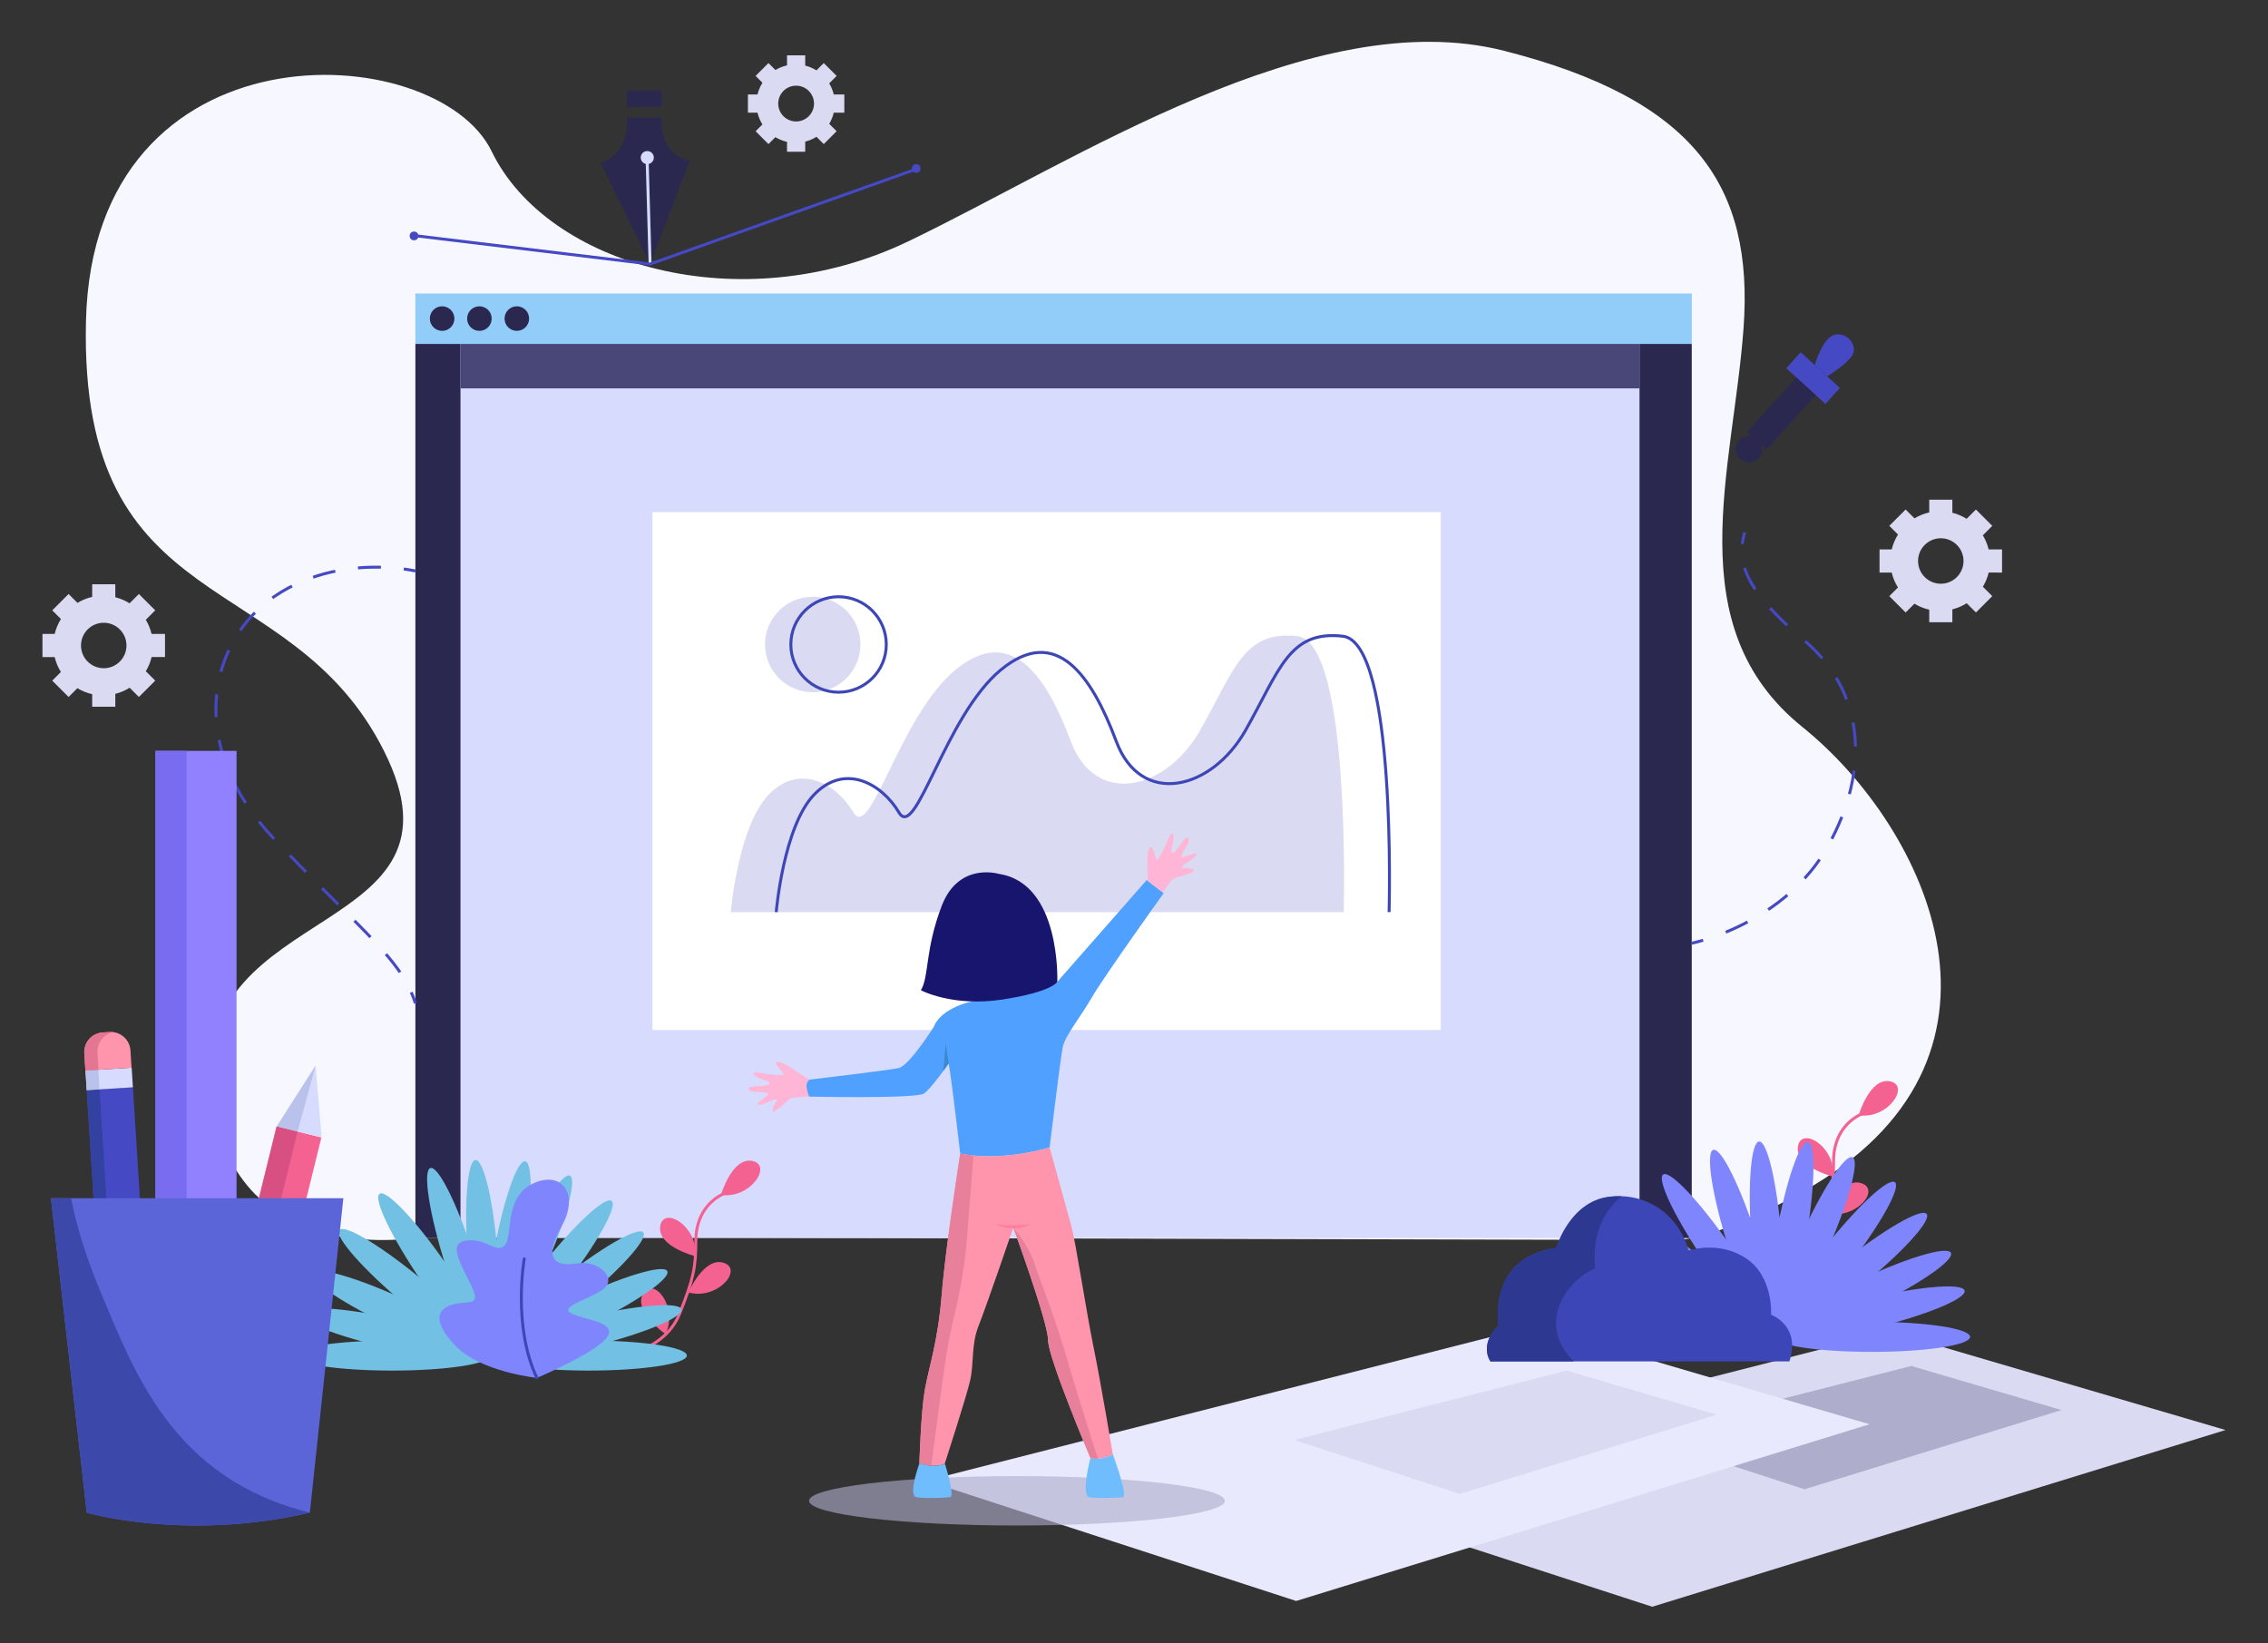 <?xml version="1.0" encoding="utf-8"?>
<!-- Generator: Adobe Illustrator 16.0.0, SVG Export Plug-In . SVG Version: 6.00 Build 0)  -->
<!DOCTYPE svg PUBLIC "-//W3C//DTD SVG 1.1//EN" "http://www.w3.org/Graphics/SVG/1.1/DTD/svg11.dtd">
<svg version="1.1" id="Layer_1" xmlns="http://www.w3.org/2000/svg" xmlns:xlink="http://www.w3.org/1999/xlink" x="0px" y="0px"
	 width="768px" height="556.338px" viewBox="0 0 768 556.338" enable-background="new 0 0 768 556.338" xml:space="preserve">
<rect x="0" y="0" width="768" height="556.338" fill="#333333" stroke="none"/>
<g>
	<g>
		<polygon fill="#DADAF2" points="434.228,503.356 640.113,450.906 753.625,484.221 559.482,544.063 		"/>
		<polygon fill="#AEAECC" points="554.925,486.037 647.2,462.53 698.073,477.46 611.062,504.281 		"/>
	</g>
	<g>
		<polygon fill="#E9E9FE" points="313.663,501.399 519.549,448.949 633.06,482.264 438.917,542.106 		"/>
		<polygon fill="#DADAF2" points="438.213,487.604 530.487,464.096 581.36,479.026 494.35,505.847 		"/>
	</g>
	<path fill="#F7F8FF" d="M143.012,418.811c0,0-65.757,12.916-71.629-50.494c-5.871-63.409,90.418-50.492,58.713-113.902
		S26.761,210.967,29.109,108.807c2.349-102.161,118.6-96.29,137.388-57.539c18.788,38.75,84.546,57.539,140.911,30.531
		C363.772,54.791,444.796,0.775,509.38,17.215s84.546,45.796,81.024,93.94c-3.523,48.145-22.312,100.986,19.962,135.04
		s79.849,112.729,0,157.35c0,0-25.833,15.081-42.273,16.349L143.012,418.811z"/>
	<rect x="140.664" y="99.413" fill="#D7DCFF" width="432.2" height="319.796"/>
	<rect x="140.664" y="99.413" fill="#91CDF8" width="432.2" height="17.05"/>
	<rect x="140.664" y="116.463" fill="#2B284F" width="15.266" height="302.746"/>
	<rect x="555.176" y="116.463" fill="#2B284F" width="17.688" height="302.746"/>
	<circle fill="#2B284F" cx="149.715" cy="107.877" r="4.159"/>
	<circle fill="#2B284F" cx="162.335" cy="107.877" r="4.159"/>
	<circle fill="#2B284F" cx="175.013" cy="107.877" r="4.159"/>
	<rect x="220.932" y="173.418" fill="#FFFFFF" width="266.947" height="175.355"/>
	<rect x="155.929" y="116.463" fill="#484777" width="399.247" height="15.046"/>
	<g>
		<path fill="#2B284F" d="M212.258,39.84h11.818c0,0-1.477,12.146,9.521,14.608l-13.46,34.963l-16.743-34.142
			C203.395,55.269,213.243,52.314,212.258,39.84z"/>
		<rect x="212.258" y="30.647" fill="#2B284F" width="11.818" height="5.581"/>
		<line fill="none" stroke="#D7DCFF" stroke-miterlimit="10" x1="220.138" y1="89.411" x2="219.153" y2="54.777"/>
		<circle fill="#D7DCFF" cx="219.185" cy="53.357" r="2.216"/>
	</g>
	<g>
		<polyline fill="none" stroke="#4549C3" stroke-miterlimit="10" points="141.225,79.891 220.138,89.411 309.431,57.567 		"/>
		<circle fill="#4549C3" cx="140.199" cy="79.891" r="1.478"/>
		<circle fill="#4549C3" cx="310.252" cy="57.05" r="1.477"/>
	</g>
	<g>
		<g>
			<path fill="none" stroke="#4549C3" stroke-miterlimit="10" d="M572.863,319.39c0,0,1.447-0.29,3.867-1.011"/>
			<path fill="none" stroke="#4549C3" stroke-miterlimit="10" stroke-dasharray="8.148,8.148" d="M584.4,315.652
				c10.443-4.302,25.534-12.961,34.576-29.142c14.874-26.616,11.744-52.856-7.828-69.484c-14.566-12.376-20.46-20.89-21.229-28.738"
				/>
			<path fill="none" stroke="#4549C3" stroke-miterlimit="10" d="M589.966,184.211c0.154-1.3,0.437-2.596,0.829-3.905"/>
		</g>
	</g>
	<g>
		<g>
			<path fill="none" stroke="#4549C3" stroke-miterlimit="10" d="M140.664,193.353c0,0-1.443-0.35-3.937-0.688"/>
			<path fill="none" stroke="#4549C3" stroke-miterlimit="10" stroke-dasharray="7.77,7.77" d="M128.986,192.064
				c-9.537-0.22-23.455,1.337-36.076,9.9c-21.919,14.874-30.531,50.102,0,82.198c25.316,26.614,38.252,37.081,44.61,48.36"/>
			<path fill="none" stroke="#4549C3" stroke-miterlimit="10" d="M139.26,336.001c0.531,1.214,0.997,2.455,1.403,3.743"/>
		</g>
	</g>
	<g>
		<path fill="none" stroke="#F36290" stroke-linecap="round" stroke-linejoin="round" stroke-miterlimit="10" d="M212.148,458.652
			c0,0,13.308-2.143,18.005-13.885s5.48-15.657,5.48-24.66c0-9.002,5.088-14.09,9.786-16.048"/>
		<path fill="#F36290" d="M225.36,451.734c0,0-11.063-7.576-7.581-13.695C221.262,431.919,229.875,442.688,225.36,451.734z"/>
		<path fill="#F36290" d="M233.098,437.632c0,0,5.379-12.282,12.042-10.003C251.801,429.907,242.83,440.38,233.098,437.632z"/>
		<path fill="#F36290" d="M235.42,425.367c0,0-12.999-3.288-11.845-10.234C224.729,408.188,236.533,415.318,235.42,425.367z"/>
		<path fill="#F36290" d="M244.141,404.604c0,0,3.73-12.881,10.632-11.49C261.676,394.505,254.147,406.058,244.141,404.604z"/>
	</g>
	<g>
		<path fill="none" stroke="#F36290" stroke-linecap="round" stroke-linejoin="round" stroke-miterlimit="10" d="M597.398,431.691
			c0,0,13.308-2.143,18.005-13.886c4.697-11.742,5.48-15.656,5.48-24.659c0-9.002,5.088-14.091,9.785-16.048"/>
		<path fill="#F36290" d="M610.61,424.774c0,0-11.063-7.577-7.581-13.697S615.125,415.727,610.61,424.774z"/>
		<path fill="#F36290" d="M618.348,410.671c0,0,5.38-12.283,12.042-10.003C637.052,402.946,628.079,413.419,618.348,410.671z"/>
		<path fill="#F36290" d="M620.67,398.407c0,0-12.999-3.29-11.844-10.235C609.98,381.227,621.783,388.356,620.67,398.407z"/>
		<path fill="#F36290" d="M629.391,377.643c0,0,3.731-12.88,10.633-11.49C646.926,367.543,639.397,379.096,629.391,377.643z"/>
	</g>
	<g>
		<ellipse fill="#72C0E3" cx="132.777" cy="459.007" rx="33.27" ry="5.089"/>
		<ellipse fill="#72C0E3" cx="199.318" cy="459.007" rx="33.271" ry="5.089"/>
		
			<ellipse transform="matrix(0.972 -0.235 0.235 0.972 -100.471 59.254)" fill="#72C0E3" cx="198.386" cy="451.188" rx="33.271" ry="5.089"/>
		
			<ellipse transform="matrix(0.902 -0.432 0.432 0.902 -172.954 128.456)" fill="#72C0E3" cx="196.048" cy="444.623" rx="33.271" ry="5.089"/>
		
			<ellipse transform="matrix(0.779 -0.627 0.627 0.779 -232.327 217.243)" fill="#72C0E3" cx="191.963" cy="438.143" rx="33.27" ry="5.088"/>
		
			<ellipse transform="matrix(0.617 -0.787 0.787 0.617 -269.163 312.618)" fill="#72C0E3" cx="186.574" cy="432.823" rx="33.271" ry="5.089"/>
		
			<ellipse transform="matrix(0.407 -0.913 0.913 0.407 -285.006 417.983)" fill="#72C0E3" cx="179.604" cy="428.624" rx="33.27" ry="5.089"/>
		
			<ellipse transform="matrix(0.175 -0.985 0.985 0.175 -277.907 520.721)" fill="#72C0E3" cx="171.882" cy="426.252" rx="33.27" ry="5.089"/>
		
			<ellipse transform="matrix(-0.075 -0.997 0.997 -0.075 -248.773 620.955)" fill="#72C0E3" cx="163.544" cy="425.831" rx="33.271" ry="5.088"/>
		
			<ellipse transform="matrix(-0.302 -0.953 0.953 -0.302 -204.301 704.936)" fill="#72C0E3" cx="156.01" cy="427.287" rx="33.27" ry="5.089"/>
		
			<ellipse transform="matrix(-0.567 -0.824 0.824 -0.567 -124.797 797.634)" fill="#72C0E3" cx="147.175" cy="431.606" rx="33.271" ry="5.088"/>
		
			<ellipse transform="matrix(-0.767 -0.641 0.641 -0.767 -32.347 863.602)" fill="#72C0E3" cx="140.52" cy="437.67" rx="33.271" ry="5.088"/>
		
			<ellipse transform="matrix(-0.907 -0.421 0.421 -0.907 71.595 905.796)" fill="#72C0E3" cx="135.875" cy="444.988" rx="33.27" ry="5.088"/>
		
			<ellipse transform="matrix(-0.977 -0.215 0.215 -0.977 166.93 921.861)" fill="#72C0E3" cx="133.553" cy="451.86" rx="33.27" ry="5.088"/>
	</g>
	<g>
		<ellipse fill="#7F85FC" cx="567.314" cy="452.672" rx="33.271" ry="5.089"/>
		<ellipse fill="#7F85FC" cx="633.855" cy="452.672" rx="33.271" ry="5.089"/>
		
			<ellipse transform="matrix(0.972 -0.235 0.235 0.972 -86.81 161.18)" fill="#7F85FC" cx="632.924" cy="444.854" rx="33.27" ry="5.088"/>
		
			<ellipse transform="matrix(0.902 -0.432 0.432 0.902 -127.508 315.697)" fill="#7F85FC" cx="630.585" cy="438.288" rx="33.27" ry="5.089"/>
		
			<ellipse transform="matrix(0.779 -0.627 0.627 0.779 -132.289 488.364)" fill="#7F85FC" cx="626.5" cy="431.807" rx="33.27" ry="5.089"/>
		
			<ellipse transform="matrix(0.617 -0.787 0.787 0.617 -97.733 652.175)" fill="#7F85FC" cx="621.111" cy="426.488" rx="33.27" ry="5.088"/>
		
			<ellipse transform="matrix(0.407 -0.913 0.913 0.407 -21.743 811.066)" fill="#7F85FC" cx="614.142" cy="422.289" rx="33.271" ry="5.088"/>
		
			<ellipse transform="matrix(0.175 -0.985 0.985 0.175 86.665 943.3)" fill="#7F85FC" cx="606.419" cy="419.917" rx="33.27" ry="5.087"/>
		
			<ellipse transform="matrix(-0.075 -0.997 0.997 -0.075 224.786 1047.451)" fill="#7F85FC" cx="598.081" cy="419.496" rx="33.271" ry="5.089"/>
		
			<ellipse transform="matrix(-0.302 -0.953 0.953 -0.302 367.377 1110.982)" fill="#7F85FC" cx="590.547" cy="420.952" rx="33.27" ry="5.088"/>
		
			<ellipse transform="matrix(-0.567 -0.824 0.824 -0.567 561.454 1145.574)" fill="#7F85FC" cx="581.712" cy="425.272" rx="33.271" ry="5.088"/>
		
			<ellipse transform="matrix(-0.767 -0.641 0.641 -0.767 739.673 1131.08)" fill="#7F85FC" cx="575.057" cy="431.335" rx="33.27" ry="5.088"/>
		
			<ellipse transform="matrix(-0.907 -0.421 0.421 -0.907 902.89 1076.811)" fill="#7F85FC" cx="570.412" cy="438.653" rx="33.27" ry="5.089"/>
		
			<ellipse transform="matrix(-0.977 -0.215 0.215 -0.977 1027.224 1002.676)" fill="#7F85FC" cx="568.091" cy="445.525" rx="33.271" ry="5.088"/>
	</g>
	<g>
		<path fill="#7F85FC" d="M181.81,466.565c0,0-19.092-1.957-27.669-10.96c-8.578-9.003-5.514-12.917,0-14.091
			c5.513-1.174,9.256,1.174,4.645-7.828c-4.611-9.003-6.348-13.309,0-13.699c6.349-0.393,9.48,4.696,12.22,1.564
			c2.74-3.131-0.392-16.048,9.395-20.744c9.785-4.697,15.974,3.521,9.748,14.481c-6.226,10.961-2.312,13.7,5.125,12.526
			c7.437-1.175,13.263,4.696,9.567,8.22c-3.696,3.522-15.83,6.263-11.524,8.61c4.305,2.35,14.764,2.74,12.666,7.438
			C203.885,456.78,185.569,465,181.81,466.565z"/>
		<path fill="none" stroke="#3C46B6" stroke-linecap="round" stroke-linejoin="round" stroke-miterlimit="10" d="M177.527,426.25
			c0,0-4.068,22.852,4.283,40.315"/>
	</g>
	<path fill="#DADAF2" d="M247.471,308.85c0,0,2.426-29,12.863-39.813c10.438-10.812,22.964-3.607,28.705,6.099
		c5.741,9.706,15.544-32.567,34.389-48.224c18.844-15.657,30.848,1.827,39.198,24.138c8.35,22.311,32.249,16.57,43.785-3.783
		c11.535-20.354,14.667-33.923,32.933-31.836C457.609,217.518,455,308.85,455,308.85H247.471z"/>
	<path fill="none" stroke="#3C46B6" stroke-miterlimit="10" d="M262.849,308.85c0,0,2.425-29,12.863-39.813
		c10.438-10.812,22.963-3.607,28.704,6.099c5.741,9.706,15.544-32.567,34.389-48.224c18.844-15.657,30.847,1.827,39.197,24.138
		c8.35,22.311,32.249,16.57,43.785-3.783c11.537-20.354,14.667-33.923,32.934-31.836c18.266,2.088,15.656,93.419,15.656,93.419"/>
	<g>
		<ellipse opacity="0.61" fill="#AEAECC" cx="344.37" cy="508.186" rx="70.408" ry="8.365"/>
		<path fill="#4FA0FF" d="M316.28,347.572c0,0,1.566-5.741,12.751-8.483c9.041-2.216,28.999-6.652,28.999-6.652l30.271-34.443
			l5.741,4.436c0,0-20.354,28.442-24.269,35.228c-3.914,6.784-9.133,13.047-9.917,16.961c-0.783,3.914-4.437,33.924-4.437,33.924
			s-15.656,4.958-30.269,2.087c0,0-2.871-25.051-3.914-30.53c0,0-5.741,8.351-8.351,10.178c-2.609,1.825-38.881,1.043-38.881,1.043
			s-2.088-4.175,0-5.741c0,0,26.617-3.132,30.27-3.914C307.93,360.881,316.28,347.572,316.28,347.572z"/>
		<path fill="#18156F" d="M338.2,295.904c0,0-13.569-4.16-19.31,10.838c-5.741,14.996-4.175,23.607-7.045,28.565
			c0,0,10.699,5.741,27.66,3.132s18.526-6.003,18.526-6.003S359.337,299.036,338.2,295.904z"/>
		<path fill="#FE95AC" d="M362.729,414.896c-1.566-5.741-7.308-26.355-7.308-26.355s-15.656,4.958-30.269,2.087
			c0,0-4.958,31.574-6.263,47.754c-1.305,16.179-4.436,24.789-5.741,32.356s-1.827,24.79-1.827,24.79s5.479,1.827,8.611,0
			c0,0,7.306-22.441,8.611-28.182c1.305-5.741,0.261-12.004,2.871-18.527s11.711-33.141,11.711-33.141s11.773,32.097,11.773,38.099
			s14.353,39.925,14.353,39.925s3.914,1.043,7.567-1.305c0,0-3.914-23.485-6.523-36.272
			C367.687,443.339,364.294,420.637,362.729,414.896z"/>
		<path fill="#6FBDFD" d="M311.322,495.528c0,0-4.012,10.96-0.979,11.449c3.033,0.489,9.492,0.196,11.351,0
			s-1.761-11.449-1.761-11.449C316.802,497.355,311.322,495.528,311.322,495.528z"/>
		<path fill="#6FBDFD" d="M376.82,492.397c-3.653,2.348-7.567,1.305-7.567,1.305s-3.383,12.786-0.35,13.275
			c3.034,0.489,9.492,0.196,11.352,0C382.113,506.781,376.82,492.397,376.82,492.397z"/>
		<g>
			<path fill="#FF7D9F" d="M337.156,414.504c0,0,0.192,0.023,0.529,0.065c0.33,0.049,0.806,0.085,1.368,0.15
				c0.278,0.043,0.589,0.039,0.909,0.073c0.322,0.019,0.657,0.064,1.007,0.073c0.702-0.006,1.442,0.102,2.186,0.044
				c0.372-0.001,0.744-0.002,1.11-0.003c0.367,0.005,0.724-0.048,1.073-0.067c0.348-0.031,0.687-0.044,1.01-0.059
				c0.325-0.004,0.624-0.057,0.904-0.094c1.115-0.158,1.908-0.184,1.908-0.184s-0.686,0.346-1.788,0.744
				c-0.274,0.103-0.572,0.222-0.902,0.27c-0.327,0.066-0.672,0.14-1.034,0.197c-0.361,0.047-0.731,0.16-1.116,0.156
				c-0.384,0.013-0.774,0.025-1.164,0.039c-0.39,0.005-0.78,0.006-1.162-0.043c-0.383-0.03-0.757-0.087-1.12-0.128
				c-0.363-0.034-0.705-0.144-1.031-0.212c-0.325-0.078-0.633-0.143-0.908-0.248C337.818,414.928,337.156,414.504,337.156,414.504z"
				/>
		</g>
		<path fill="#FFB6D6" d="M274.007,365.577c0,0-3.393-2.153-5.056-3.327c-1.664-1.174-4.795-3.033-5.872-2.643
			c-1.076,0.392,0.489,1.611,1.468,2.959c0.979,1.347,0.979,1.347,0.979,1.347s-1.664,0.196-4.501-0.097
			c-2.838-0.294-5.382-1.077-5.774-0.489c-0.391,0.586,0.979,1.564,3.229,2.25c2.251,0.686,2.74,1.37,1.272,1.859
			s-5.774,0.196-6.165,0.88c-0.391,0.686,0.294,1.468,2.936,1.468c2.642,0,3.621,0.393,3.523,0.784
			c-0.098,0.391-3.523,2.739-3.621,3.326c-0.098,0.588,1.761,0.293,5.382-1.468c0,0,2.055-0.782,0.881,0.881
			c-1.174,1.664-2.055,4.307,0.587,2.35c2.643-1.959,3.523-3.23,4.501-3.72s6.23-0.619,6.23-0.619S271.92,367.144,274.007,365.577z"
			/>
		<path fill="#FFB6D6" d="M400.969,292.743c3.422-2.12,4.663-3.535,4.114-3.766c-0.548-0.231-4.362,1.41-4.746,1.284
			c-0.384-0.127-0.191-1.164,1.22-3.396c1.411-2.233,1.115-3.231,0.327-3.267c-0.789-0.035-2.84,3.763-4.037,4.741
			c-1.198,0.98-1.515,0.201-0.892-2.068c0.622-2.268,0.526-3.949-0.179-3.932s-1.403,2.586-2.671,5.143
			c-1.267,2.556-2.32,3.857-2.32,3.857s0,0-0.617-1.547s-0.811-3.521-1.717-2.821c-0.905,0.702-1.007,4.342-0.902,6.376
			c0.069,1.352,0.097,3.576,0.105,4.918l5.058,3.907c0.663-0.976,2.862-4.166,3.654-4.645c0.937-0.565,2.481-0.63,5.548-1.818
			c3.065-1.188,0.362-1.855-1.672-1.751C399.208,294.063,400.969,292.743,400.969,292.743z"/>
		<polygon fill="#3C88D3" points="321.238,360.098 320.227,353.149 319.424,362.646 		"/>
		<g>
			<path fill="#E8809C" d="M321.238,454.231c1.696-8.809,4.958-18.981,6.24-35.365c0.819-10.458,1.656-21.192,2.156-27.594
				c-1.494-0.145-2.993-0.353-4.482-0.645c0,0-4.958,31.574-6.263,47.754c-1.305,16.179-4.436,24.789-5.741,32.356
				s-1.827,24.79-1.827,24.79s1.874,0.62,4.054,0.773C316.572,486.895,319.863,461.373,321.238,454.231z"/>
			<path fill="#E8809C" d="M361.579,460.979c-4.934-16.936-9.549-27.687-11.48-33.633c-1.932-5.946-6.973-11.668-6.973-11.668
				s11.773,32.097,11.773,38.099s14.353,39.925,14.353,39.925s1.04,0.273,2.543,0.222
				C369.717,487.516,365.234,473.527,361.579,460.979z"/>
		</g>
	</g>
	<g>
		
			<rect x="605.184" y="124.579" transform="matrix(0.739 0.673 -0.673 0.739 246.381 -380.071)" fill="#4549C3" width="17.958" height="7.316"/>
		<path fill="#2B284F" d="M614.896,133.853l-6.64-6.046l-16.792,18.441l1.602,1.459c-1.488-0.289-3.082,0.167-4.177,1.369
			c-1.67,1.833-1.537,4.673,0.297,6.342c1.832,1.669,4.672,1.536,6.341-0.296c1.095-1.202,1.4-2.833,0.975-4.287l1.602,1.458
			L614.896,133.853z"/>
		<path fill="#4549C3" d="M614.535,123.63c0,0,2.613-9.539,6.933-10.329c4.317-0.791,7.714,3.876,5.743,7.028
			c-1.971,3.153-8.496,7.106-8.496,7.106L614.535,123.63z"/>
	</g>
	<path fill="#DADAF2" d="M677.945,193.875v-7.829h-4.542c-0.41-1.713-1.08-3.321-1.967-4.788l3.199-3.199l-5.535-5.535l-3.153,3.153
		c-1.476-0.925-3.101-1.624-4.833-2.06v-4.402h-7.829v4.297c-1.788,0.401-3.464,1.091-4.988,2.011l-2.999-2.999l-5.535,5.535
		l2.945,2.945c-0.966,1.533-1.688,3.229-2.122,5.042h-4.132v7.829h4.123c0.431,1.817,1.152,3.518,2.116,5.056l-2.931,2.932
		l5.535,5.536l2.978-2.978c1.53,0.926,3.213,1.62,5.01,2.023v4.262h7.829v-4.368c1.742-0.438,3.374-1.141,4.854-2.073l3.132,3.132
		l5.535-5.536l-3.187-3.186c0.888-1.471,1.556-3.083,1.963-4.801H677.945z M657.2,197.659c-4.252,0-7.699-3.447-7.699-7.699
		c0-4.25,3.447-7.697,7.699-7.697c4.251,0,7.696,3.447,7.696,7.697C664.896,194.212,661.451,197.659,657.2,197.659z"/>
	<path fill="#DADAF2" d="M55.873,222.485v-7.828h-4.542c-0.409-1.713-1.079-3.321-1.966-4.788l3.2-3.199l-5.536-5.535l-3.154,3.153
		c-1.474-0.925-3.099-1.624-4.833-2.06v-4.402h-7.829v4.297c-1.789,0.401-3.463,1.091-4.988,2.011l-2.999-2.999l-5.536,5.535
		l2.945,2.945c-0.965,1.533-1.688,3.229-2.121,5.042h-4.132v7.828h4.123c0.43,1.817,1.152,3.518,2.117,5.056l-2.932,2.932
		l5.536,5.536l2.977-2.978c1.531,0.926,3.213,1.62,5.01,2.023v4.262h7.829v-4.368c1.742-0.437,3.375-1.141,4.855-2.073l3.132,3.132
		l5.536-5.536l-3.186-3.186c0.886-1.471,1.555-3.083,1.961-4.801H55.873z M35.127,226.269c-4.251,0-7.698-3.447-7.698-7.698
		s3.446-7.698,7.698-7.698c4.252,0,7.699,3.446,7.699,7.698S39.379,226.269,35.127,226.269z"/>
	<path fill="#DADAF2" d="M285.908,38.149V31.99h-3.573c-0.322-1.349-0.849-2.614-1.547-3.767l2.517-2.518l-4.355-4.355l-2.482,2.481
		c-1.16-0.728-2.438-1.278-3.803-1.621v-3.464h-6.16v3.381c-1.407,0.316-2.726,0.858-3.924,1.582l-2.36-2.359l-4.355,4.355
		l2.317,2.317c-0.76,1.207-1.328,2.542-1.669,3.968h-3.252v6.159h3.245c0.338,1.43,0.906,2.769,1.666,3.978l-2.307,2.308
		l4.355,4.355l2.343-2.342c1.204,0.729,2.528,1.274,3.941,1.592v3.354h6.16v-3.437c1.371-0.344,2.655-0.897,3.82-1.631l2.464,2.464
		l4.355-4.355l-2.506-2.507c0.697-1.157,1.224-2.426,1.543-3.778H285.908z M269.585,41.126c-3.345,0-6.057-2.711-6.057-6.057
		c0-3.345,2.712-6.057,6.057-6.057c3.346,0,6.057,2.712,6.057,6.057C275.642,38.415,272.931,41.126,269.585,41.126z"/>
	<circle fill="#DADAF2" cx="275.208" cy="218.229" r="16.16"/>
	<circle fill="none" stroke="#3C46B6" stroke-miterlimit="10" cx="283.958" cy="218.229" r="16.161"/>
	<g>
		<g>
			<path fill="#3C46B6" d="M504.708,460.979c0,0-4.085-5.445,2.722-12.251c0,0-3.937-23.049,19.568-26.153
				c0,0,4.434-15.521,17.737-17.295c13.304-1.774,23.947,6.652,27.051,18.182c0,0,10.201-3.548,19.513,2.661
				c9.313,6.208,8.426,19.068,8.426,19.068s10.2,3.637,6.209,15.788H504.708z"/>
		</g>
		<path fill="#2D3991" d="M527.907,442.44c3.653-9.771,12.255-12.919,12.255-12.919c-1.274-12.819,3.932-20.284,8.988-24.444
			c-1.434-0.052-2.905,0.002-4.415,0.203c-13.304,1.773-17.737,17.295-17.737,17.295c-23.505,3.104-19.568,26.153-19.568,26.153
			c-6.807,6.806-2.722,12.251-2.722,12.251h28.22C527.697,456.001,525.469,448.961,527.907,442.44z"/>
	</g>
	<g>
		<g>
			
				<rect x="33.168" y="368.555" transform="matrix(0.998 -0.063 0.063 0.998 -26.941 3.428)" fill="#4549C3" width="15.657" height="122.482"/>
			
				<rect x="29.111" y="362.028" transform="matrix(0.998 -0.063 0.063 0.998 -22.897 3.045)" fill="#D7DCFF" width="15.657" height="6.655"/>
			<path fill="#FE95AC" d="M44.543,361.542l-15.625,0.984l-0.369-5.862c-0.231-3.667,2.554-6.825,6.221-7.057l2.349-0.147
				c3.667-0.231,6.825,2.554,7.057,6.221L44.543,361.542z"/>
			<polygon fill="#3341A0" points="41.389,491.134 33.693,368.893 29.335,369.168 37.032,491.408 52.658,490.424 52.658,490.424 			
				"/>
			<polygon fill="#B9C2EA" points="33.697,368.893 33.279,362.252 28.917,362.526 29.335,369.168 44.961,368.184 44.961,368.184 			
				"/>
			<path fill="#E57693" d="M33.006,356.462c-0.214-3.396,2.162-6.354,5.427-6.954c-0.428-0.059-0.868-0.076-1.315-0.048
				l-2.349,0.147c-3.667,0.231-6.452,3.39-6.221,7.057l0.369,5.862l4.453-0.28L33.006,356.462z"/>
		</g>
		<g>
			
				<rect x="78.855" y="381.503" transform="matrix(-0.971 -0.239 0.239 -0.971 64.944 893.371)" fill="#F36290" width="15.657" height="122.483"/>
			<polygon fill="#D7DCFF" points="108.933,385.153 106.863,360.828 93.73,381.408 			"/>
			<g>
				<polygon fill="#D85082" points="75.838,503.146 79.635,504.081 79.635,504.081 				"/>
				<polygon fill="#D85082" points="100.778,383.145 104.144,383.975 93.73,381.408 64.433,500.336 71.48,502.072 				"/>
			</g>
			<polygon fill="#B9C2EA" points="100.778,383.145 106.863,360.828 93.73,381.408 			"/>
		</g>
		<rect x="52.658" y="254.256" fill="#9281FF" width="27.438" height="247.953"/>
		<rect x="52.658" y="254.256" fill="#7A6CF1" width="10.545" height="247.953"/>
		<path fill="#5B65D7" d="M29.378,512.201c0,0,33.271,9.785,75.544,0l11.351-106.466H17.245L29.378,512.201z"/>
		<path fill="#3C49AA" d="M33.559,436.244c-5.057-12.101-7.902-22.517-9.507-30.509h-6.807l12.133,106.466
			c0,0,33.271,9.785,75.544,0C58.435,500.691,45.465,464.737,33.559,436.244z"/>
	</g>
</g>
</svg>
